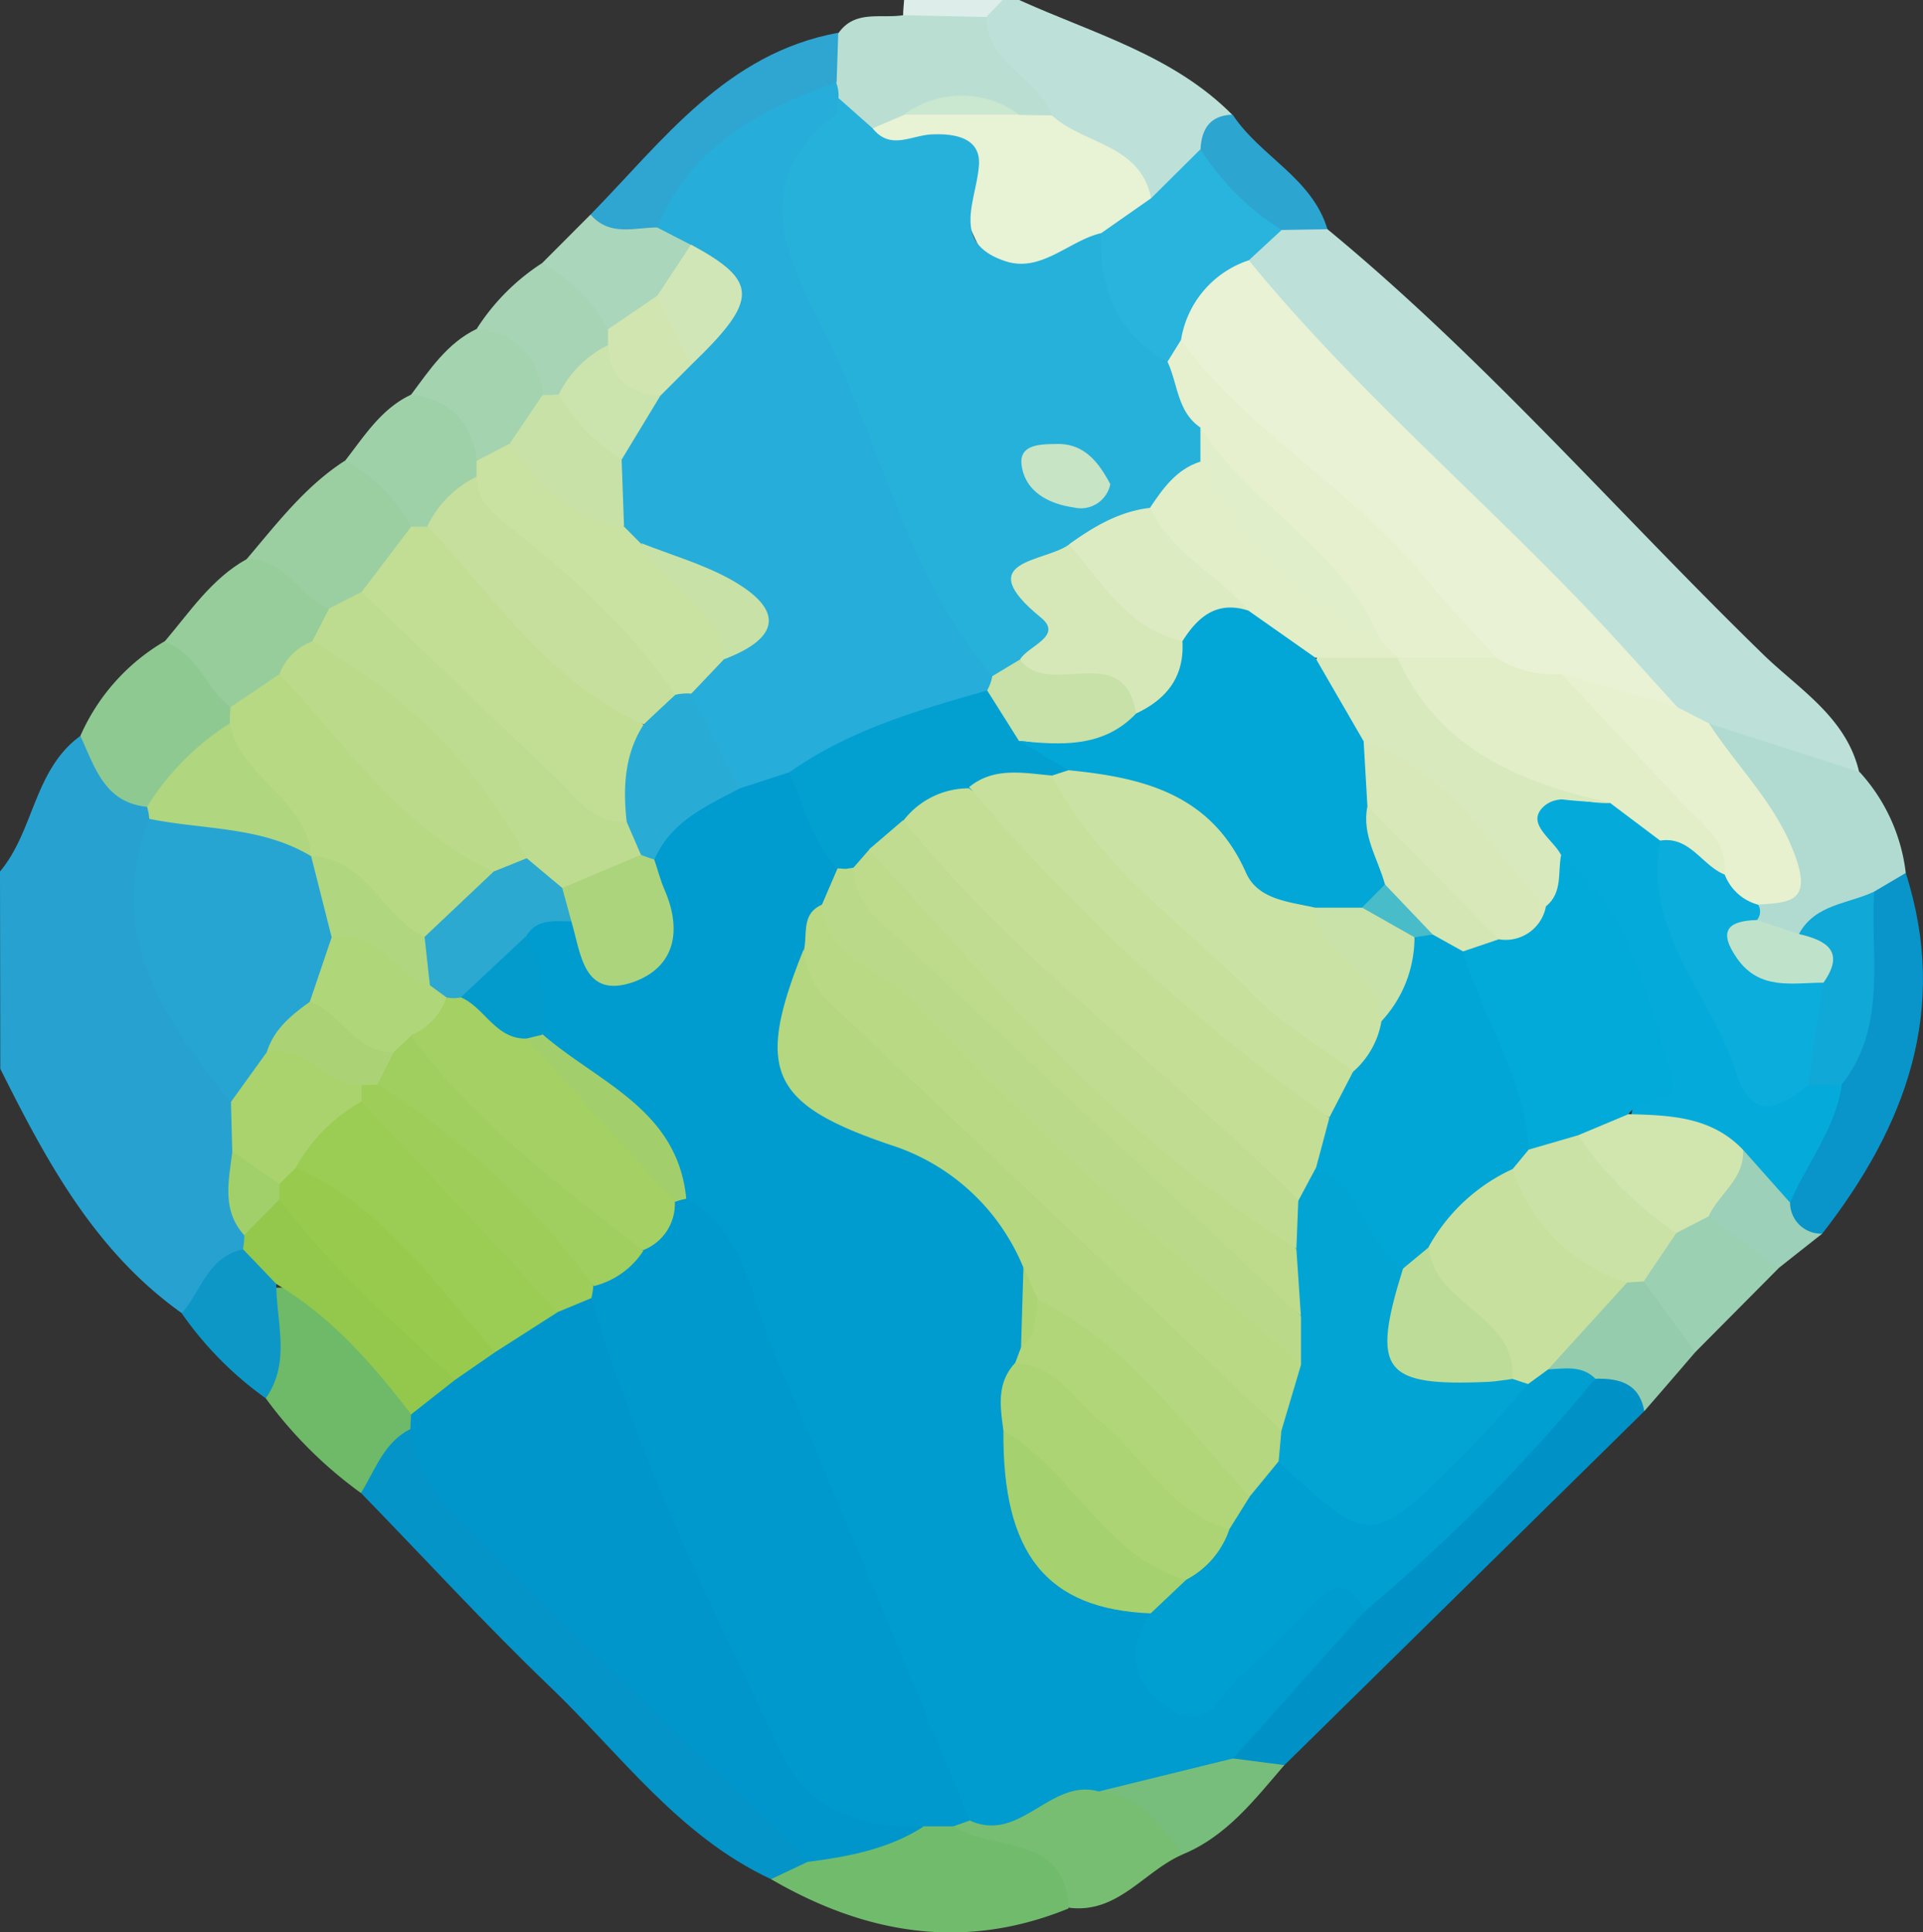 <svg xmlns="http://www.w3.org/2000/svg" viewBox="0 0 198.64 199.55"><rect x="0" y="0" width="198.64" height="199.55" fill="#333333" stroke="none"/><defs><style>.cls-1{fill:#27a2d0;}.cls-2{fill:#bde0d9;}.cls-3{fill:#ddeeea;}.cls-4{fill:#0494c8;}.cls-5{fill:#0092c7;}.cls-6{fill:#71bc6c;}.cls-7{fill:#0995c9;}.cls-8{fill:#b1dbd1;}.cls-9{fill:#6eba68;}.cls-10{fill:#77be72;}.cls-11{fill:#9cd0b2;}.cls-12{fill:#0c97c7;}.cls-13{fill:#94ccad;}.cls-14{fill:#77be7c;}.cls-15{fill:#2ca5d0;}.cls-16{fill:#9cd0b8;}.cls-17{fill:#badfd2;}.cls-18{fill:#8fc992;}.cls-19{fill:#2fa5d1;}.cls-20{fill:#9bcfa2;}.cls-21{fill:#96cd9a;}.cls-22{fill:#9fd1a9;}.cls-23{fill:#a3d3af;}.cls-24{fill:#aad6bc;}.cls-25{fill:#a7d4b5;}.cls-26{fill:#27a5d2;}.cls-27{fill:#93c84d;}.cls-28{fill:#b0d680;}.cls-29{fill:#aad36d;}.cls-30{fill:#a1d06a;}.cls-31{fill:#e8f2d5;}.cls-32{fill:#28b4dd;}.cls-33{fill:#e9f2d4;}.cls-34{fill:#e7f1cf;}.cls-35{fill:#0096cb;}.cls-36{fill:#009bcf;}.cls-37{fill:#009fd2;}.cls-38{fill:#0099cd;}.cls-39{fill:#04abda;}.cls-40{fill:#10a8d6;}.cls-41{fill:#0aaddb;}.cls-42{fill:#bee3ca;}.cls-43{fill:#cbe2a7;}.cls-44{fill:#d1e5af;}.cls-45{fill:#c8e09e;}.cls-46{fill:#26b1db;}.cls-47{fill:#26add9;}.cls-48{fill:#cae7d0;}.cls-49{fill:#b7d984;}.cls-50{fill:#c2de95;}.cls-51{fill:#bddc90;}.cls-52{fill:#bbda8a;}.cls-53{fill:#c6df9c;}.cls-54{fill:#c9e1a1;}.cls-55{fill:#c8e1a6;}.cls-56{fill:#d1e6b7;}.cls-57{fill:#d1e5b1;}.cls-58{fill:#cbe3ac;}.cls-59{fill:#b0d67a;}.cls-60{fill:#abd375;}.cls-61{fill:#98ca4e;}.cls-62{fill:#9bcc54;}.cls-63{fill:#9fcd5a;}.cls-64{fill:#e6f0ce;}.cls-65{fill:#e1eec8;}.cls-66{fill:#b4d780;}.cls-67{fill:#b9d985;}.cls-68{fill:#bbda89;}.cls-69{fill:#02a0d1;}.cls-70{fill:#add474;}.cls-71{fill:#b1d67a;}.cls-72{fill:#a6d16f;}.cls-73{fill:#28acd6;}.cls-74{fill:#acd47d;}.cls-75{fill:#2ba9d0;}.cls-76{fill:#a2cf6c;}.cls-77{fill:#039acc;}.cls-78{fill:#02a4d4;}.cls-79{fill:#a4d064;}.cls-80{fill:#a0ce5f;}.cls-81{fill:#02aad9;}.cls-82{fill:#d8e9bd;}.cls-83{fill:#02a6d6;}.cls-84{fill:#bddc97;}.cls-85{fill:#d6e8b8;}.cls-86{fill:#dcebc2;}.cls-87{fill:#e1eeca;}.cls-88{fill:#c7e1a8;}.cls-89{fill:#c7e4c5;}.cls-90{fill:#bedb8c;}.cls-91{fill:#02a6d7;}.cls-92{fill:#c4de96;}.cls-93{fill:#cae2a3;}.cls-94{fill:#c0dc90;}.cls-95{fill:#c7e09c;}.cls-96{fill:#d8e8b8;}.cls-97{fill:#d3e6b4;}.cls-98{fill:#c8e2aa;}.cls-99{fill:#48bcc9;}</style></defs><title>Asset 4</title><g id="Layer_2" data-name="Layer 2"><g id="Layer_1-2" data-name="Layer 1"><path class="cls-1" d="M0,90c3.53-4.2,3.5-10.52,8.3-14,3.43,1.44,5.17,4.7,7.66,7.15a6.77,6.77,0,0,1,.54,2.35C14.07,96.42,20,104.87,24.86,113.6a14.6,14.6,0,0,1,1,4.79,55.5,55.5,0,0,0,.54,8.25,6.32,6.32,0,0,1-.26,2.29c-2.15,2.54-3.71,5.75-7.34,6.69-9-6.38-14-15.71-18.77-25.25Z"/><path class="cls-2" d="M105.28,0c7.61,3.45,15.88,5.68,22,11.84-1.16,1.37-1.64,3.14-2.65,4.6-1.47,2.15-2.65,4.71-6,4.36-3.5-2.92-7.65-4.88-11.24-7.68C105.18,9.64,100.6,7.51,101,2.38c.42-1.25,1.69-1.6,2.55-2.38Z"/><path class="cls-3" d="M103.58,0l-1.71,1.75c-2.9,2.12-5.78,2.53-8.58-.18,0-.52.07-1,.1-1.57Z"/><path class="cls-2" d="M137.12,23.67c16.24,13.38,30,29.3,45,43.9,3.72,3.62,8.6,6.49,9.92,12.14-5.91,2.81-10.21-2.35-15.4-3.08a16.12,16.12,0,0,1-4.28-2.55c-13.06-12.8-25.92-25.81-38.84-38.76-2.34-2.35-5.22-4.44-5.41-8.24.45-2.35,2.17-3.48,4.19-4.33A5.05,5.05,0,0,1,137.12,23.67Z"/><path class="cls-4" d="M79.65,194.06c-9.52-4.43-15.56-12.91-22.85-19.89-6.72-6.44-13-13.31-19.52-20-.44-4,.83-6.64,5.3-6.81C53.35,161.6,67,173.09,79.29,185.87c1.88,1.95,4.86,3.19,4.56,6.65C83,194.49,81.41,194.54,79.65,194.06Z"/><path class="cls-5" d="M169.85,145.73l-37.18,36.56c-1.62.22-3.23,1-4.87.08-2.34-3.3.63-5,2.25-6.92,3-3.52,6.52-6.67,9.77-10,8.89-7.72,15.72-17.67,25.9-24C168.47,141.54,171.54,141.36,169.85,145.73Z"/><path class="cls-6" d="M79.65,194.06l3.76-1.78c3-3.73,7.71-3.4,11.61-5a11.31,11.31,0,0,1,4,0c5.12,1.71,12.85.43,11.34,9.81C99.61,201.47,89.44,199.75,79.65,194.06Z"/><path class="cls-7" d="M196.86,90.15c4.51,14.13,0,26.17-8.63,37.25-3.17,1.67-3.91-.45-4.47-2.86.29-5,3.6-8.81,5-13.37,3.37-5.91,1.69-12.8,3.63-19C193.45,90.54,194.72,89.38,196.86,90.15Z"/><path class="cls-8" d="M196.86,90.15l-3.27,1.93a14.3,14.3,0,0,1-8.63,5.4,4.16,4.16,0,0,1-3.8-2.38,3.51,3.51,0,0,1,.38-2.25c3-3.62.52-6.51-1.14-9.61-1.47-2.75-4.84-4.67-3.87-8.52l15.56,5A18.66,18.66,0,0,1,196.86,90.15Z"/><path class="cls-9" d="M42.39,147.58c-2.76,1.38-3.62,4.24-5.11,6.6a44.49,44.49,0,0,1-9.83-9.78c-.92-3.84-1.24-7.65.51-11.37,9-.82,11.42,6.65,15.33,12.24A3.11,3.11,0,0,1,42.39,147.58Z"/><path class="cls-10" d="M110.38,197c-.42-7.82-7.88-5.69-11.89-8.44A5,5,0,0,1,100.4,187c4.41-1.2,8.25-4.42,13.19-3.81,4.57,1,8.46,2.73,8.57,8.32C118.17,193.22,115.47,197.68,110.38,197Z"/><path class="cls-11" d="M183.77,130.92l-8.65,8.71a8.82,8.82,0,0,1-6.31-6.86c0-2.74,1.71-4.54,3.53-6.27a7,7,0,0,1,4.48-1.85A8.75,8.75,0,0,1,183.77,130.92Z"/><path class="cls-12" d="M28.54,132.59c0,4,1.53,8.08-1.09,11.81a36.19,36.19,0,0,1-8.68-8.78c2-2.27,2.71-5.85,6.33-6.6A3.49,3.49,0,0,1,28.54,132.59Z"/><path class="cls-13" d="M169.78,132.33l5.34,7.3q-2.62,3.06-5.27,6.1c-.51-2.87-2.58-3.4-5-3.35-2,.32-3.9.34-5.45-1.26.61-5,5.07-6.46,8.21-9.14A2.43,2.43,0,0,1,169.78,132.33Z"/><path class="cls-14" d="M122.16,191.5c-2.28-3-4.4-6.18-8.67-6.54,3.52-5.7,8.64-4.78,13.88-3.37l5.3.69C129.59,185.85,126.71,189.63,122.16,191.5Z"/><path class="cls-15" d="M137.12,23.67l-4.73.08c-5.37-.19-8.14-3-8.38-8.34.11-2.12,1-3.51,3.32-3.57C130.15,16.14,135.52,18.35,137.12,23.67Z"/><path class="cls-16" d="M183.77,130.92l-7.27-5.3c-.77-3.33,1.28-5.29,3.5-7.18,4.17-.24,4.12,3.12,4.91,5.76a3.21,3.21,0,0,0,3.32,3.2Q186,129.15,183.77,130.92Z"/><path class="cls-17" d="M93.29,1.57l8.58.18c.15,4.81,5.28,6.26,6.8,10.14a3.81,3.81,0,0,1-3.22,1.16c-3.74-.69-7.49-1.27-11.23,0a16.92,16.92,0,0,1-4.5,1.15c-2.29-.39-3.3-2.11-4.2-4A9.8,9.8,0,0,1,85,7.87a5.51,5.51,0,0,1,1.64-4.49C88.34,1,91,1.94,93.29,1.57Z"/><path class="cls-18" d="M15.19,83.32C10.77,82.88,9.8,79.2,8.3,76A21.17,21.17,0,0,1,17,66.23c4.79-.63,5.91,3.08,7.48,6.27a5.52,5.52,0,0,1,0,2.36C22.08,78.46,19.53,81.88,15.19,83.32Z"/><path class="cls-19" d="M86.59,3.38l-.17,5.13C80,13.94,72.83,18.62,67.09,24.93c-2.63.38-5.48,1.25-6.09-2.77C68.5,14.5,75,5.51,86.59,3.38Z"/><path class="cls-20" d="M25.48,57.74c3.12-3.67,6.05-7.54,10.19-10.19,4.81-.57,6.44,2.72,7.77,6.39-.12,3.7-2.85,5.73-5.16,8a7.27,7.27,0,0,1-4.39,1.86C30.18,63.06,27.57,60.75,25.48,57.74Z"/><path class="cls-21" d="M25.48,57.74c4-.17,5.37,3.93,8.53,5.1.91,1.57,0,2.75-.84,4-1.15,1.39-2.44,2.64-3.72,3.92-1.68,1.23-3,3.45-5.63,2.3-2.54-2-3.47-5.61-6.83-6.79C19.61,63.19,21.85,59.76,25.48,57.74Z"/><path class="cls-22" d="M42.47,54.39a17.34,17.34,0,0,0-6.8-6.84c2-2.56,3.71-5.34,6.79-6.79,5.39-2.23,6.69,1.71,8.16,5.4a7.75,7.75,0,0,1-.23,2.49,13.18,13.18,0,0,1-5.71,6.14A2.27,2.27,0,0,1,42.47,54.39Z"/><path class="cls-23" d="M49.27,47.59c-.5-4-2.75-6.34-6.81-6.83,1.94-2.59,3.73-5.33,6.79-6.8,5.57-2.08,7,1.64,8.13,5.78-.05,2.83-1.65,4.82-3.56,6.65C52.47,47.41,51.11,48.43,49.27,47.59Z"/><path class="cls-24" d="M61,22.16c2,2.3,4.54,1.32,6.94,1.33,1.81-1,3.12-.46,4.07,1.28.54,2.82-1.26,4.6-2.89,6.46-1.76,1.63-3.46,3.39-6.14,3.33C59.68,33,57.09,30.82,56,27.17Z"/><path class="cls-25" d="M56,27.17A17.47,17.47,0,0,1,62.85,34a2.15,2.15,0,0,1,.55,1.41c0,.53-.06.79-.15.79a11.68,11.68,0,0,1-5,5,2.28,2.28,0,0,1-2.2-.42q-.73-6.07-6.8-6.83A22.44,22.44,0,0,1,56,27.17Z"/><path class="cls-26" d="M23.86,113.79c-7-8.53-13-17.37-8.44-29.23,5.74-2.74,10.91-.26,16.15,1.73a8.54,8.54,0,0,1,1.82,1.83,14.67,14.67,0,0,1,2.38,8.44,15.63,15.63,0,0,1-2.21,6.88c-1.43,2.26-3.48,4.06-4.8,6.42C27.38,111.48,27,114.36,23.86,113.79Z"/><path class="cls-27" d="M28.54,132.59,25.1,129a8.13,8.13,0,0,0,.14-1.47c-.67-2.77,1-3.74,3.26-4.2a66.93,66.93,0,0,1,19.58,19.51c-.78,3-2.61,4.13-5.62,3.21C38.5,140.87,34.25,136,28.54,132.59Z"/><path class="cls-28" d="M32.15,88.43C27,85.3,21,85.71,15.42,84.56a5.77,5.77,0,0,0-.23-1.24,27.13,27.13,0,0,1,8.56-8.63C27.87,78.47,34,81,32.15,88.43Z"/><path class="cls-29" d="M23.86,113.79l3.68-5.11c4.11-2.86,6.75.26,9.64,2.36a3.68,3.68,0,0,1,.86,2.15c-1,3.56-4.06,5.42-6.35,7.94a6.6,6.6,0,0,1-2.91,1.67c-2.9.31-3.66-2-4.79-3.91Z"/><path class="cls-30" d="M24,118.89l4.82,3.36a1.24,1.24,0,0,1,0,1.65l-3.6,3.65C22.87,124.94,23.65,121.89,24,118.89Z"/><path class="cls-31" d="M90.1,13.27l3.28-1.4a19.5,19.5,0,0,1,11.9,0l3.39.05c3.26,3,9.15,2.95,10.24,8.58.32,3.31-2.58,3.86-4.49,5.27-11.13,5-11.39,5.13-16.06-6.85C96.7,14.62,91,17.77,90.1,13.27Z"/><path class="cls-32" d="M113.76,24.07l5.15-3.6,5.1-5.06a26.9,26.9,0,0,0,8.38,8.34L129,26.88c-2.12,3.14-4.14,6.35-6.18,9.55a4.38,4.38,0,0,1-3.33,1.51C113.63,34.93,110.4,30.85,113.76,24.07Z"/><path class="cls-33" d="M122,35.09a10.37,10.37,0,0,1,7-8.21c10.87,13.3,24,24.39,35.76,36.83,2.88,3.06,5.66,6.2,8.49,9.3-4.34,2.72-8.08-1.06-12.17-1.09a15,15,0,0,1-7-2.69c-9.5-8.66-17.76-18.63-28.09-26.45C123.55,41,121,38.8,122,35.09Z"/><path class="cls-34" d="M161.31,69.62,173.21,73l3.32,1.71c3,4.62,7.11,8.44,9,13.94,1.62,4.69-1,4.53-3.93,4.77-2.6.8-3.62-1.1-4.78-2.78-2.32-5.36-7.22-8.53-10.86-12.78C163.91,75.46,160.34,73.79,161.31,69.62Z"/><path class="cls-35" d="M42.46,146.07,47,142.5c0-2.38,1.86-3.19,3.42-4.3,2.39-1.29,4.57-3,7.07-4.09,1.58-.51,3.17-1.05,4.56.43C67.58,145,72,155.94,76.23,166.9c3.84,9.84,8.76,18,19.18,21.72-3.65,2.36-7.79,3.11-12,3.66q-18-17.64-35.95-35.29c-2.67-2.62-4.62-5.6-5.07-9.41C42.42,147.08,42.44,146.57,42.46,146.07Z"/><path class="cls-36" d="M127.37,181.59,113.5,185c-5-1.41-8.12,5.39-13.32,3-4.89-4.33-6-10.68-8.58-16.23C84.37,156.22,79,139.85,70.43,124.88c-2.53-8.39-11-11.75-15.64-18.33-1-3.32-1.82-6.65-1.34-10.16,1-2.38,2.9-2.87,5.23-2.29,2.55.63,2.87,5.74,6.28,3.85,4.08-2.25.85-6.51,1.63-9.78,1.21-4.57,5-6.45,8.75-8.34,1.94-.84,3.9-1.53,6.06-.84,3.67,2.4,4.73,6.34,5.93,10.19a12.67,12.67,0,0,1-1.19,4.56c-.71,1.81-1.26,3.67-1.83,5.53-3.18,10.79-2.36,12.7,7.6,16.8C99,119,104.89,123,107,130.88a25.3,25.3,0,0,1,.22,7.52,16.76,16.76,0,0,1-.45,2.43,23.39,23.39,0,0,0-1,7c.67,11.38,2.6,14.09,12.63,17.64a3.1,3.1,0,0,1,1.21,2.11c.39,2.39-.31,5.55,3,6.24,2.48.52,3.89-1.88,5.5-3.37,2.47-2.29,4.53-5.09,7.48-6.76s5.52-2.08,5.4,2.67Z"/><path class="cls-37" d="M140.94,166.41c-1.2-2.6-2.68-3.4-5-1a100.5,100.5,0,0,1-7.7,7.61c-2.08,1.76-3.44,6-7.3,3.56s-4.76-5.93-2.12-10c.11-2,1.5-3.27,2.7-4.64a30,30,0,0,0,4.15-4.92c.79-1.25,1.63-2.46,2.51-3.65,1.18-1.53,2.35-3.09,4.55-3.17,9.53,6,9.53,6,18.32-2.71a70.07,70.07,0,0,1,5.44-5.18,4,4,0,0,1,3.36-.9c1.71-.05,3.49-.46,4.92.94A180.07,180.07,0,0,1,140.94,166.41Z"/><path class="cls-38" d="M70.89,123.79c6.32,3.61,6.73,10.67,9.23,16.38C87.08,156,93.53,172,100.18,188l-1.69.6-3.08,0c-6.18.38-11.86-1.76-14.45-7.1-7.47-15.43-15-30.88-19.85-47.43a1.54,1.54,0,0,1-.51-1.22c0-.45.09-.68.18-.69,1.35-1.62,3.27-2.61,4.65-4.2,1.21-1.28,2.19-2.77,3.47-4A1.94,1.94,0,0,1,70.89,123.79Z"/><path class="cls-39" d="M184.91,124.2l-4.85-5.46A25.14,25.14,0,0,1,168.24,116c3.46-11-2.37-19.15-8.3-27.28-3.21-6.67-2.91-7,5.91-7.25A9.42,9.42,0,0,1,172,86c1.11,7.24,4.62,13.62,7.37,20.28,1.43,3.47,3.54,5.63,7.64,4.47a4,4,0,0,1,3.23,1.34C189.57,116.6,186.64,120.14,184.91,124.2Z"/><path class="cls-40" d="M190.2,112.07h-3.42c-2.69-2.94-.74-6-.33-9.06.75-2.28-.11-4.42-.61-6.59,1.68-3.06,5.07-3.07,7.75-4.34C193.19,98.87,195,106,190.2,112.07Z"/><path class="cls-41" d="M188.36,101.48q-.8,5.3-1.58,10.59c-3,2.38-5.77,3.83-7.44-1.33-2.58-8-9.61-14.52-7.85-23.93,4.16-2.51,5,1.24,6.67,3.51a5.11,5.11,0,0,0,3.46,3.11A1.38,1.38,0,0,1,181.5,95C181,100.11,186.31,99.06,188.36,101.48Z"/><path class="cls-42" d="M188.36,101.48c-3.2,0-6.55.83-8.9-2.47-2-2.84-1.05-3.91,2-4l4.34,1.44C188.69,97.11,190.63,98.25,188.36,101.48Z"/><path class="cls-43" d="M169.78,132.33l-1.7.11c-8.35.86-11-4.88-13.14-11.28a5.43,5.43,0,0,1,1.82-3.37,7,7,0,0,1,5.93-1.56c4.48,2.76,8.44,6,10.47,11.1Z"/><path class="cls-44" d="M173.16,127.33A38.06,38.06,0,0,1,163,117.24c1-2.43,2.64-3.43,5.2-2.18,4.3.11,8.59.24,11.85,3.68.18,3-2.49,4.53-3.56,6.88Z"/><path class="cls-45" d="M156.26,120.75a18,18,0,0,0,11.82,11.69l-8.19,9-2,1.46a2.2,2.2,0,0,1-2.28-.14c-2.34-5.09-9-7.33-9.14-13.89C148.46,124.65,150.23,120.13,156.26,120.75Z"/><path class="cls-46" d="M113.76,24.07c-.29,5.74,1.63,10.35,6.81,13.29A14.66,14.66,0,0,1,125,44.09a6.22,6.22,0,0,1-.13,3.5,17.59,17.59,0,0,1-5.57,6c-2.63,1.57-5.43,2.8-8.12,4.25-1.74,1-3.39,2-2.3,4.39,1.57,3.5-.15,5.64-3,7.35a6.82,6.82,0,0,1-4.86.8c-3.36-1.6-4.5-4.93-5.91-7.93q-7.72-16.39-14.27-33.3c-4.12-10.69-3.65-11.57,5.8-19l3.49,3.09c1.83,2.32,4,.73,6.12.64,2.39-.11,5.08.35,4.87,3.19-.27,3.74-2.9,7.92,2.55,9.84C107.47,28.3,110.33,24.88,113.76,24.07Z"/><path class="cls-47" d="M86.61,10.18c-.09.55,0,1.38-.29,1.63-9.72,7.54-4.46,15.71-.68,23.45,5.63,11.51,8.24,24.52,16.86,34.57a3.16,3.16,0,0,1-.67,2.29c-6.4,3.54-12.94,6.75-20.34,7.65l-5.11,1.66c-4-2.05-5.41-5.64-5.73-9.85.58-2,2-3.34,3.52-4.66,2.4-1.72,2.48-3.39,0-5.23-2.71-2-6-2.94-8.91-4.56a5.79,5.79,0,0,1-2.21-2.88,13.54,13.54,0,0,1-.28-6.2,18.33,18.33,0,0,1,3.73-7.64c1.25-1.5,2.67-2.84,4-4.27,3.87-3.36,3.82-7,.82-10.88l-3.44-1.77c3.41-8.39,10.57-12.14,18.48-15A3.79,3.79,0,0,1,86.61,10.18Z"/><path class="cls-48" d="M105.28,11.84l-11.9,0A10,10,0,0,1,105.28,11.84Z"/><path class="cls-49" d="M32.15,88.43c-.47-6-7.34-8.09-8.4-13.74,0-.56,0-1.11.07-1.67l5.05-3.4c9,5.06,14.75,13.75,22.44,20.29-.44,4.3-4,5.61-7.07,7.46-6-.32-8-6.14-12.11-9Z"/><path class="cls-50" d="M42.47,54.39l1.68,0c9.18,5.19,15.17,13.84,22.71,20.83a15.85,15.85,0,0,1-1.73,9.7,3.45,3.45,0,0,1-4.61.35C52.09,77.89,43,71.11,37.36,61.13Z"/><path class="cls-51" d="M37.36,61.13c6.61,6.33,13.22,12.69,19.86,19,2.17,2.06,3.89,4.9,7.49,4.74,2.62,0,2.41,1.67,2,3.44C64.88,91.66,62,93,58.23,92.67a10.24,10.24,0,0,1-4.78-3.76C47.6,80.22,38.91,74.17,32.26,66.22L34,62.84Z"/><path class="cls-52" d="M32.26,66.22c9.44,5.45,17.1,12.66,22.16,22.43C54,90.89,52.81,91.21,51,90c-9.61-4.38-15.22-13.1-22.14-20.4A5.91,5.91,0,0,1,32.26,66.22Z"/><path class="cls-53" d="M66.48,74.8c-9.75-4.29-15.36-13.12-22.33-20.46a10.88,10.88,0,0,1,5.09-5.11c8,6.42,16.76,12.1,21.2,22C70.17,73.54,69.16,75.08,66.48,74.8Z"/><path class="cls-54" d="M69.76,71.75c-4.65-6.75-10.65-12.2-17-17.25-1.86-1.48-3.49-2.74-3.53-5.27l0-1.64,3.36-1.75c4.63,1.87,8.15,5.29,11.83,8.5l1.78,1.79c3.37,3.62,10.87,4.28,8.54,12L71.4,71.64A1.17,1.17,0,0,1,69.76,71.75Z"/><path class="cls-55" d="M64.46,54.34c-5.39-.83-9.08-4-11.83-8.5l3.42-5.05c.55,0,1.11,0,1.67-.06,3.59.88,5.52,3.34,6.49,6.74Q64.33,50.91,64.46,54.34Z"/><path class="cls-56" d="M71.38,25.26c7,3.78,7,5.69.07,12.37C68.23,36.29,67,34,67.9,30.54Z"/><path class="cls-57" d="M67.9,30.54l3.55,7.09-3.24,3.24c-4.76,1.32-6.81-.17-5.4-5.23,0-.55,0-1.09,0-1.64Z"/><path class="cls-58" d="M62.81,35.64c.16,3.44,2.14,5,5.4,5.23l-4,6.6a19,19,0,0,1-6.49-6.74A11.11,11.11,0,0,1,62.81,35.64Z"/><path class="cls-59" d="M32,103.46l2.26-6.67c5-3.45,7.27,1.69,10.63,3.4a5.61,5.61,0,0,1,1.85,3.16c0,2.34-1.42,3.77-3.19,5a10,10,0,0,1-3.41,1.41C35.88,109.66,33.3,107.39,32,103.46Z"/><path class="cls-28" d="M44.41,101.79c-3.62-1.19-5.47-6-10.15-5l-2.13-8.41c5.72.27,7.37,6.22,11.73,8.39C45.6,98.27,45.66,100,44.41,101.79Z"/><path class="cls-60" d="M32,103.46c3.28,1.1,4.69,5.35,8.71,5.2.86,1.75-.08,2.87-1.35,3.88a1.75,1.75,0,0,1-2-.48c-3.69.08-5.82-4.34-9.81-3.38C28.28,106.3,30.08,104.84,32,103.46Z"/><path class="cls-61" d="M51.14,139.64,47,142.5c-6.32-5.92-12.86-11.64-18.13-18.6,0-.55,0-1.1,0-1.65l1.74-1.7c.44-.37,1.05-.91,1.42-.73C40.92,123.94,48.1,129.81,51.14,139.64Z"/><path class="cls-62" d="M51.14,139.64c-6.19-7.09-11.64-15-20.58-19.09a17.68,17.68,0,0,1,6.79-6.8c8.26,5.85,16.41,11.8,20.29,21.73Z"/><path class="cls-63" d="M57.64,135.48,37.35,113.75v-1.69L39,112c11.1,3,18.16,10.28,22.28,20.75,0,.44-.11.87-.19,1.3Z"/><path class="cls-64" d="M124,44.15c-2.4-1.63-2.32-4.5-3.4-6.79L122,35.1c7,9.67,17.82,15.43,25.27,24.65,2.29,2.84,4.85,5.45,7.28,8.17-2.35,2.45-5.3,2-8.2,1.67a9.64,9.64,0,0,1-2.34-.85,10.36,10.36,0,0,1-2.67-2.53c-2.88-4.54-6.9-8.07-10.74-11.7A23,23,0,0,1,124,44.15Z"/><path class="cls-65" d="M144.33,67.92h10.19a11.42,11.42,0,0,0,6.79,1.7c4.12,4.41,8.26,8.8,12.37,13.23,2,2.17,4.84,3.87,4.48,7.47-2.35-.93-3.59-4-6.67-3.51l-5.17-3.89c-7-.37-13.86-.92-18.78-7C145.61,73.5,143,71.54,144.33,67.92Z"/><path class="cls-66" d="M132.06,150.93l-3,3.65c-8.88-4.67-14-13.59-21.91-19.38-1.14-1.22-.84-2.93-1.45-4.33A22.06,22.06,0,0,0,92,118.24C79.48,114,78,110.5,83,98.08c14.49,15.32,31.08,28.47,45.57,43.8,1.73,1.83,3.74,3.45,4.69,5.91C133.5,149.08,133.42,150.25,132.06,150.93Z"/><path class="cls-67" d="M132.35,147.72l-46.3-43.84a8.43,8.43,0,0,1-3-5.8c.37-1.66-.3-3.74,1.89-4.67,17.4,15.21,34.89,30.31,50.16,47.76C135.57,143.94,134.81,146.19,132.35,147.72Z"/><path class="cls-68" d="M134.39,140.94c-13.7-12.1-27.63-24-40-37.45-3.12-3.4-8.92-4.34-9.48-10.08l1.61-3.74a2.61,2.61,0,0,1,2.31.09c12.08,14.17,27.49,24.92,39.94,38.73,2.25,2.49,5.07,4.5,6.47,7.72A4.81,4.81,0,0,1,134.39,140.94Z"/><path class="cls-69" d="M88.16,89.61l-.82.12-.82-.06c-2.7-2.78-3.45-6.55-5-9.9,6.18-4.38,13.33-6.44,20.48-8.47,2.34.44,3.51,2.41,5.09,3.85,1.25,1.59,4.25,2,3.45,5a5.69,5.69,0,0,1-1.9,1.15c-2.48.65-5.12.46-7.57,1.35a29.83,29.83,0,0,0-6.16,2.88,46.4,46.4,0,0,0-3.95,3.2A3.56,3.56,0,0,1,88.16,89.61Z"/><path class="cls-70" d="M127,157.9a9.18,9.18,0,0,1-4.46,5.23c-6.58,2.31-8.51-4-12.27-6.75-3-2.21-4.94-5.35-6.62-8.64-.32-2.45-.74-4.91,1.22-7,3.18-2.07,5.46,0,7.42,1.95C117.29,147.69,122.83,152.13,127,157.9Z"/><path class="cls-71" d="M127,157.9c-6.14-1.67-8.83-7.5-13.33-11.15-2.77-2.25-4.6-5.84-8.8-6l.6-1.61c1.42-1.38-.24-3.82,1.72-5,9.25,4.71,15.16,13,21.89,20.43Z"/><path class="cls-72" d="M103.65,147.74c7.15,4.08,10.37,13,18.89,15.39l-3.68,3.48C108.13,166.18,103.54,160.48,103.65,147.74Z"/><path class="cls-73" d="M69.76,71.75a5.33,5.33,0,0,1,1.64-.12l5,9.8c-3.46,1.81-7.1,3.41-8.8,7.33l-.83.13-.56-.61-1.48-3.42c-.39-3.53-.22-7,1.77-10.06Q68.11,73.27,69.76,71.75Z"/><path class="cls-74" d="M66.19,88.28c.46.18.92.34,1.39.48.35,1,.62,2.11,1.06,3.11,1.83,4.2,1.12,8-3.23,9.55-5.19,1.79-5.4-3-6.39-6.27-.67-1.05-2.5-1.79-.94-3.45Z"/><path class="cls-75" d="M58.08,91.7c.31,1.15.63,2.3.94,3.45-1.76,0-3.61-.33-4.71,1.6a13.1,13.1,0,0,1-6.72,7.43A1.15,1.15,0,0,1,46.12,103l-1.71-1.25c-.19-1.67-.37-3.35-.55-5L51,90l3.41-1.37Z"/><path class="cls-76" d="M70.89,123.79a7.93,7.93,0,0,0-1.18.33c-6.73-4.27-13-9-15.73-17a1.51,1.51,0,0,1,2.06-.31C61.79,111.8,70,114.55,70.89,123.79Z"/><path class="cls-77" d="M56,106.86l-1.66.4c-4.1,1.52-5.93-.56-6.76-4.25l6.69-6.26C56.33,99.87,56.08,103.38,56,106.86Z"/><path class="cls-70" d="M107.19,134.15c-.34,1.75.11,3.78-1.72,5,.08-2.77.16-5.53.25-8.3Z"/><path class="cls-78" d="M134.39,140.94c0-1.68,0-3.36,0-5-1.7-1.74-2.11-4-2.38-6.24a19.17,19.17,0,0,1,.49-5.44,6.32,6.32,0,0,1,3.23-4.13c6.54.6,7.54,6.25,9.8,10.76-2,9,5.28,9.4,10.71,11.51l1.64.54c-2.07,2.28-4.05,4.64-6.22,6.81-10,10.09-10,10.07-19.59,1.22.1-1.07.2-2.14.29-3.21Z"/><path class="cls-79" d="M47.62,103c2.47,1.07,3.57,4.32,6.76,4.25l15.33,16.86a5.12,5.12,0,0,1-3.3,5c-10.85-4.29-19.13-11.37-24-22.17A6.53,6.53,0,0,0,46.12,103,3.79,3.79,0,0,0,47.62,103Z"/><path class="cls-80" d="M42.45,107c6.58,8.91,15.35,15.45,24,22.17a8.5,8.5,0,0,1-5.11,3.64A83.41,83.41,0,0,0,39,112c.56-1.13,1.13-2.25,1.69-3.38Z"/><path class="cls-81" d="M168.21,115.06l-5.2,2.18-5.1,1.48a44.66,44.66,0,0,1-7.49-19.33c.36-1.7,1.72-2.49,3-3.33,1.8-1,3.67-2,4.95-3.68,1-1.34,1.42-3.07,2.87-4.08,7.42,5.79,8.81,14.72,11.54,22.84C173.74,114,169.39,113.26,168.21,115.06Z"/><path class="cls-82" d="M161.26,88.3c-.37,1.8.18,3.88-1.56,5.29-5.51-2-8.37-7.16-12.52-10.77-2.5-2.18-4.43-5-7.8-6.13-2.09-2.93-5.79-5.43-2.72-9.79,2.78-1.32,5.26-.45,7.67,1h0c4.27,9.48,12.66,12.93,22,15-2.41.24-5.39-1.32-7.09.61C157.78,85.19,160.44,86.71,161.26,88.3Z"/><path class="cls-83" d="M151.13,98.21c2,6.91,6.36,13.06,6.78,20.51l-1.65,2a18.92,18.92,0,0,0-8.66,8,3,3,0,0,1-2.67,2.21c-4.1-2.51-4.1-8.56-9-10.4-1.75-1.72-.93-3.56-.29-5.4a49.84,49.84,0,0,1,2.53-5,50.93,50.93,0,0,0,3.43-5.49c1.54-2.49,2.14-5.44,3.78-7.9a4,4,0,0,1,2-1A3.81,3.81,0,0,1,151.13,98.21Z"/><path class="cls-84" d="M144.93,131l2.67-2.21c.48,6.06,9.12,6.94,8.63,13.61-.82.1-1.63.26-2.46.3C142.82,143.19,141.62,141.59,144.93,131Z"/><path class="cls-65" d="M144.33,67.92h-8.47c-3.83,1.13-5.7-2-8.25-3.72-3.08-3.81-9.44-5.16-8.84-11.73,1.34-2,2.73-4,5.22-4.8,6.27,6.13,12.35,12.45,18.65,18.56Z"/><path class="cls-85" d="M105.36,68.11c.85-1.43,4.49-2.42,2.18-4.32-7.35-6,.33-5.69,2.88-7.55,5.35,2.39,9.34,6.36,12.8,11-.06,4-1.24,7-6,6.63C113.73,70.93,107.42,73.9,105.36,68.11Z"/><path class="cls-86" d="M122.14,66.22c-5.64-1.29-8.3-6.08-11.72-10,2.53-1.82,5.17-3.4,8.35-3.77,2.25,4.63,7,6.9,10.19,10.6A11,11,0,0,1,122.14,66.22Z"/><path class="cls-87" d="M142.64,66.22A41.71,41.71,0,0,1,124,47.66c0-1.17,0-2.34,0-3.51C129.24,52.31,138.85,56.8,142.64,66.22Z"/><path class="cls-88" d="M105.36,68.11c3,4.1,10.72-2.14,12,5.57-2.55,7.27-7.81,3-12.1,2.84q-1.64-2.61-3.29-5.22a4.8,4.8,0,0,0,.53-1.47Z"/><path class="cls-89" d="M114.69,50a3.1,3.1,0,0,1-3.79,2.4c-2.6-.37-5-1.64-5.37-4.35-.3-2.2,2-2.17,3.59-2.2C112,45.77,113.49,47.74,114.69,50Z"/><path class="cls-55" d="M74.78,68.09c-.45-5.7-6.48-7.41-8.54-12,3.08,1.22,6.31,2.14,9.18,3.72C80.89,62.85,80.81,65.8,74.78,68.09Z"/><path class="cls-90" d="M133.91,129c.16,2.3.31,4.6.47,6.9L90.61,94.83a7.33,7.33,0,0,1-2.45-5.22l1.59-1.83c4.75,1.71,7.59,5.76,10.8,9.2C111.09,108.27,123.06,118.05,133.91,129Z"/><path class="cls-91" d="M105.26,76.52c4.35.41,8.69.74,12.1-2.84,3.16-1.48,5-3.8,4.78-7.46,1.59-2.53,3.57-4.22,6.82-3.16l6.9,4.85,5,8.64c1.87,1.6,2.1,3.82,2.3,6.06-.18,3.08,1.32,6,.64,9.18a4.82,4.82,0,0,1-2.63,2.91,13.61,13.61,0,0,1-5.29.78c-2.57-.1-5.49-.41-6.89-2.49-4.61-6.83-11.94-9.64-18.62-13.45Z"/><path class="cls-92" d="M137.31,115.46q-.67,2.55-1.36,5.1L134.11,124c-2.24,1-3.89-.37-5.18-1.74-10.36-11-22.63-19.95-32.89-31-1.64-1.78-3.86-3.47-2.75-6.48a8.5,8.5,0,0,1,6.82-3.37A354.52,354.52,0,0,1,137.31,115.46Z"/><path class="cls-93" d="M110.37,79.54c7.7.75,14.74,2.46,18.33,10.57,1.24,2.81,4.44,3,7.13,3.62,3.4,3.26,8.89,5.3,6.87,11.73a8.87,8.87,0,0,1-2.89,5.18c-3,1.3-4.65-1.11-6.63-2.52-8.11-5.77-14.83-13-21.68-20.16-2-2.06-5.11-4.1-2.82-7.87Z"/><path class="cls-94" d="M93.29,84.7c11.92,14.83,27.51,25.86,40.82,39.25-.07,1.68-.13,3.37-.2,5-17.49-10.77-30.52-26.32-44.16-41.22Z"/><path class="cls-95" d="M108.68,80.09c4.72,9.46,13.56,15.19,20.61,22.5,3,3.15,7,5.4,10.52,8l-2.5,4.82a199.56,199.56,0,0,1-37.2-34.13C102.71,79.16,105.73,79.84,108.68,80.09Z"/><path class="cls-96" d="M141.25,83.27l-.39-6.72c8.76,2.93,13,10.86,18.84,17A4.23,4.23,0,0,1,154.83,97C147.52,95.15,144.53,89.06,141.25,83.27Z"/><path class="cls-97" d="M141.25,83.27Q148,90.11,154.82,97l-3.69,1.25L148,96.51c-2.6-.82-4.78-2-4.94-5.18C142.34,88.67,140.64,86.23,141.25,83.27Z"/><path class="cls-98" d="M142.7,105.46c.1-5.3-6.6-6.64-6.87-11.73h4.86c2.15.41,4.48.52,5.42,3.07A12.69,12.69,0,0,1,142.7,105.46Z"/><path class="cls-99" d="M146.11,96.79l-5.42-3.07,2.37-2.39L148,96.51Z"/></g></g></svg>